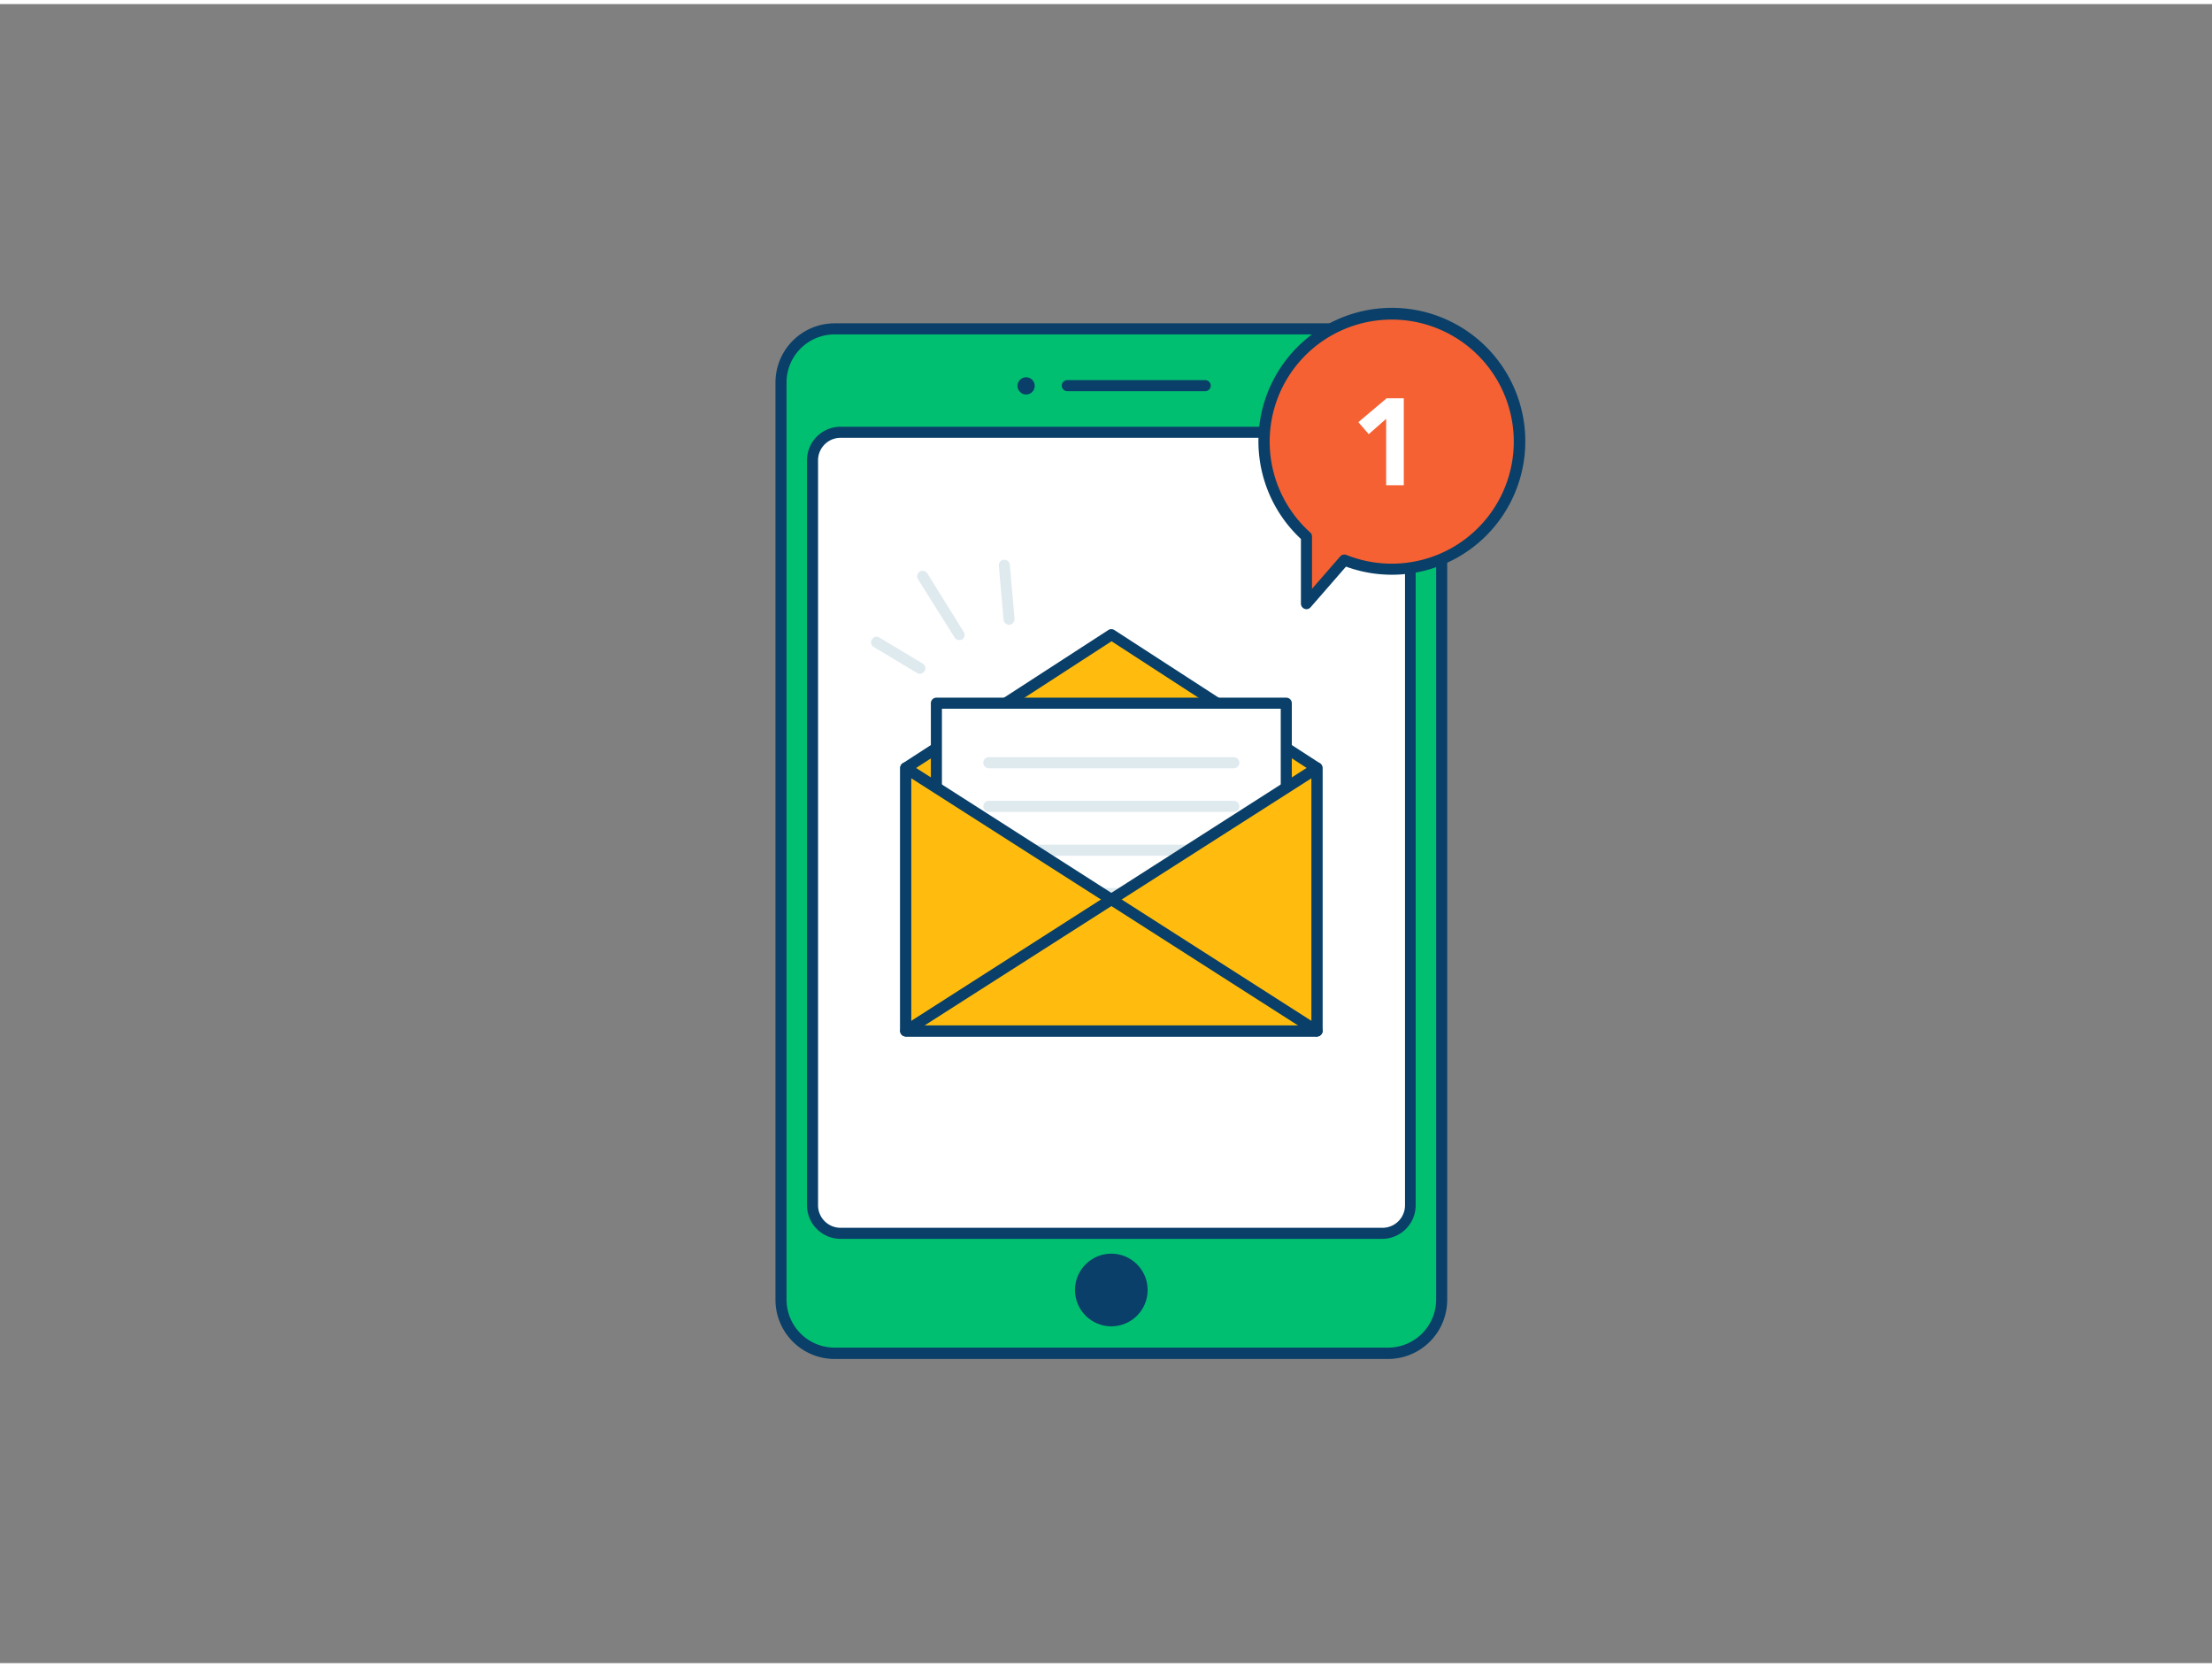 <svg xmlns="http://www.w3.org/2000/svg" viewBox="0 0 400 300" width="406" height="306" class="illustration styles_illustrationTablet__1DWOa"><rect x="0" y="0" width="400" height="300" fill="#808080" stroke="none"/><g id="_04_new_message_outline" data-name="#04_new_message_outline"><rect x="141.23" y="58.73" width="119.47" height="185.23" rx="9.69" fill="#01BF71"></rect><path d="M251,245H150.92a10.7,10.7,0,0,1-10.69-10.69V68.42a10.7,10.7,0,0,1,10.69-10.69H251a10.7,10.7,0,0,1,10.7,10.69V234.26A10.7,10.7,0,0,1,251,245ZM150.92,59.73a8.7,8.7,0,0,0-8.69,8.69V234.26a8.7,8.7,0,0,0,8.69,8.69H251a8.7,8.7,0,0,0,8.7-8.69V68.42a8.7,8.7,0,0,0-8.7-8.69Z" fill="#093f68"></path><rect x="146.91" y="77.43" width="108.11" height="144.86" rx="5.07" fill="#fff"></rect><path d="M250,223.28H152a6.07,6.07,0,0,1-6.07-6.06V82.5A6.07,6.07,0,0,1,152,76.43h98A6.08,6.08,0,0,1,256,82.5V217.22A6.08,6.08,0,0,1,250,223.28ZM152,78.43a4.07,4.07,0,0,0-4.07,4.07V217.22a4.07,4.07,0,0,0,4.07,4.06h98a4.07,4.07,0,0,0,4.07-4.06V82.5A4.07,4.07,0,0,0,250,78.43Z" fill="#093f68"></path><circle cx="185.55" cy="69.04" r="1.56" fill="#093f68"></circle><path d="M217.94,70H193a1,1,0,0,1,0-2h24.94a1,1,0,0,1,0,2Z" fill="#093f68"></path><circle cx="200.96" cy="232.53" r="6.57" fill="#093f68"></circle><polygon points="163.79 185.68 238.14 185.68 238.14 138.12 200.96 114.03 163.79 138.12 163.79 185.68" fill="#ffbc0e"></polygon><path d="M238.14,186.68H163.79a1,1,0,0,1-1-1V138.12a1,1,0,0,1,.46-.84l37.17-24.09a1,1,0,0,1,1.09,0l37.17,24.09a1,1,0,0,1,.46.84v47.56A1,1,0,0,1,238.14,186.68Zm-73.35-2h72.35v-46L201,115.22l-36.17,23.45Z" fill="#093f68"></path><rect x="169.33" y="126.42" width="63.27" height="56.14" fill="#fff"></rect><path d="M232.6,183.56H169.33a1,1,0,0,1-1-1V126.42a1,1,0,0,1,1-1H232.6a1,1,0,0,1,1,1v56.14A1,1,0,0,1,232.6,183.56Zm-62.27-2H231.6V127.42H170.33Z" fill="#093f68"></path><path d="M223.12,138.18H178.81a1,1,0,0,1,0-2h44.31a1,1,0,0,1,0,2Z" fill="#dfeaef"></path><path d="M223.12,146.07H178.81a1,1,0,0,1,0-2h44.31a1,1,0,0,1,0,2Z" fill="#dfeaef"></path><path d="M223.12,154H178.81a1,1,0,0,1,0-2h44.31a1,1,0,0,1,0,2Z" fill="#dfeaef"></path><path d="M223.12,161.84H178.81a1,1,0,0,1,0-2h44.31a1,1,0,0,1,0,2Z" fill="#dfeaef"></path><polygon points="238.14 185.68 163.79 185.68 163.79 138.12 238.14 185.68" fill="#ffbc0e"></polygon><path d="M238.14,186.68H163.79a1,1,0,0,1-1-1V138.12a1,1,0,0,1,1.54-.84l74.35,47.56a1,1,0,0,1-.54,1.84Zm-73.35-2h69.93L164.79,140Z" fill="#093f68"></path><polygon points="163.79 185.68 238.14 185.68 238.14 138.12 163.79 185.68" fill="#ffbc0e"></polygon><path d="M238.14,186.68H163.79a1,1,0,0,1-.54-1.84l74.35-47.56a1,1,0,0,1,1.54.84v47.56A1,1,0,0,1,238.14,186.68Zm-70.93-2h69.93V140Z" fill="#093f68"></path><path d="M238.14,186.68a1,1,0,0,1-.54-.15l-37.18-23.78a1,1,0,0,1,1.08-1.69l37.18,23.78a1,1,0,0,1,.3,1.38A1,1,0,0,1,238.14,186.68Z" fill="#093f68"></path><path d="M251.66,56.05a23.06,23.06,0,0,0-15.41,40.23v12.14l6.85-7.88a23.07,23.07,0,1,0,8.56-44.49Z" fill="#f56132"></path><path d="M236.25,109.42a.87.87,0,0,1-.35-.07,1,1,0,0,1-.65-.93V96.72a24.13,24.13,0,1,1,8.15,5L237,109.07A1,1,0,0,1,236.25,109.42Zm15.41-52.37a22.07,22.07,0,0,0-14.74,38.49,1,1,0,0,1,.33.74v9.46l5.1-5.86a1,1,0,0,1,1.12-.27,22.07,22.07,0,1,0,8.19-42.56Z" fill="#093f68"></path><path d="M250.66,75l-3.15,2.77-1.88-2.17,5.12-4.32h3.1V87h-3.19Z" fill="#fff"></path><path d="M182.47,112.23a1,1,0,0,1-1-.91l-.85-9.76a1,1,0,0,1,.91-1.08,1,1,0,0,1,1.08.91l.85,9.76a1,1,0,0,1-.91,1.08Z" fill="#dfeaef"></path><path d="M173.46,115a1,1,0,0,1-.85-.47L166,104a1,1,0,0,1,.33-1.38,1,1,0,0,1,1.37.33l6.57,10.58a1,1,0,0,1-.32,1.38A1,1,0,0,1,173.46,115Z" fill="#dfeaef"></path><path d="M166.35,121.1a1,1,0,0,1-.51-.14l-7.91-4.74a1,1,0,0,1,1-1.72l7.91,4.74a1,1,0,0,1-.52,1.86Z" fill="#dfeaef"></path></g></svg>